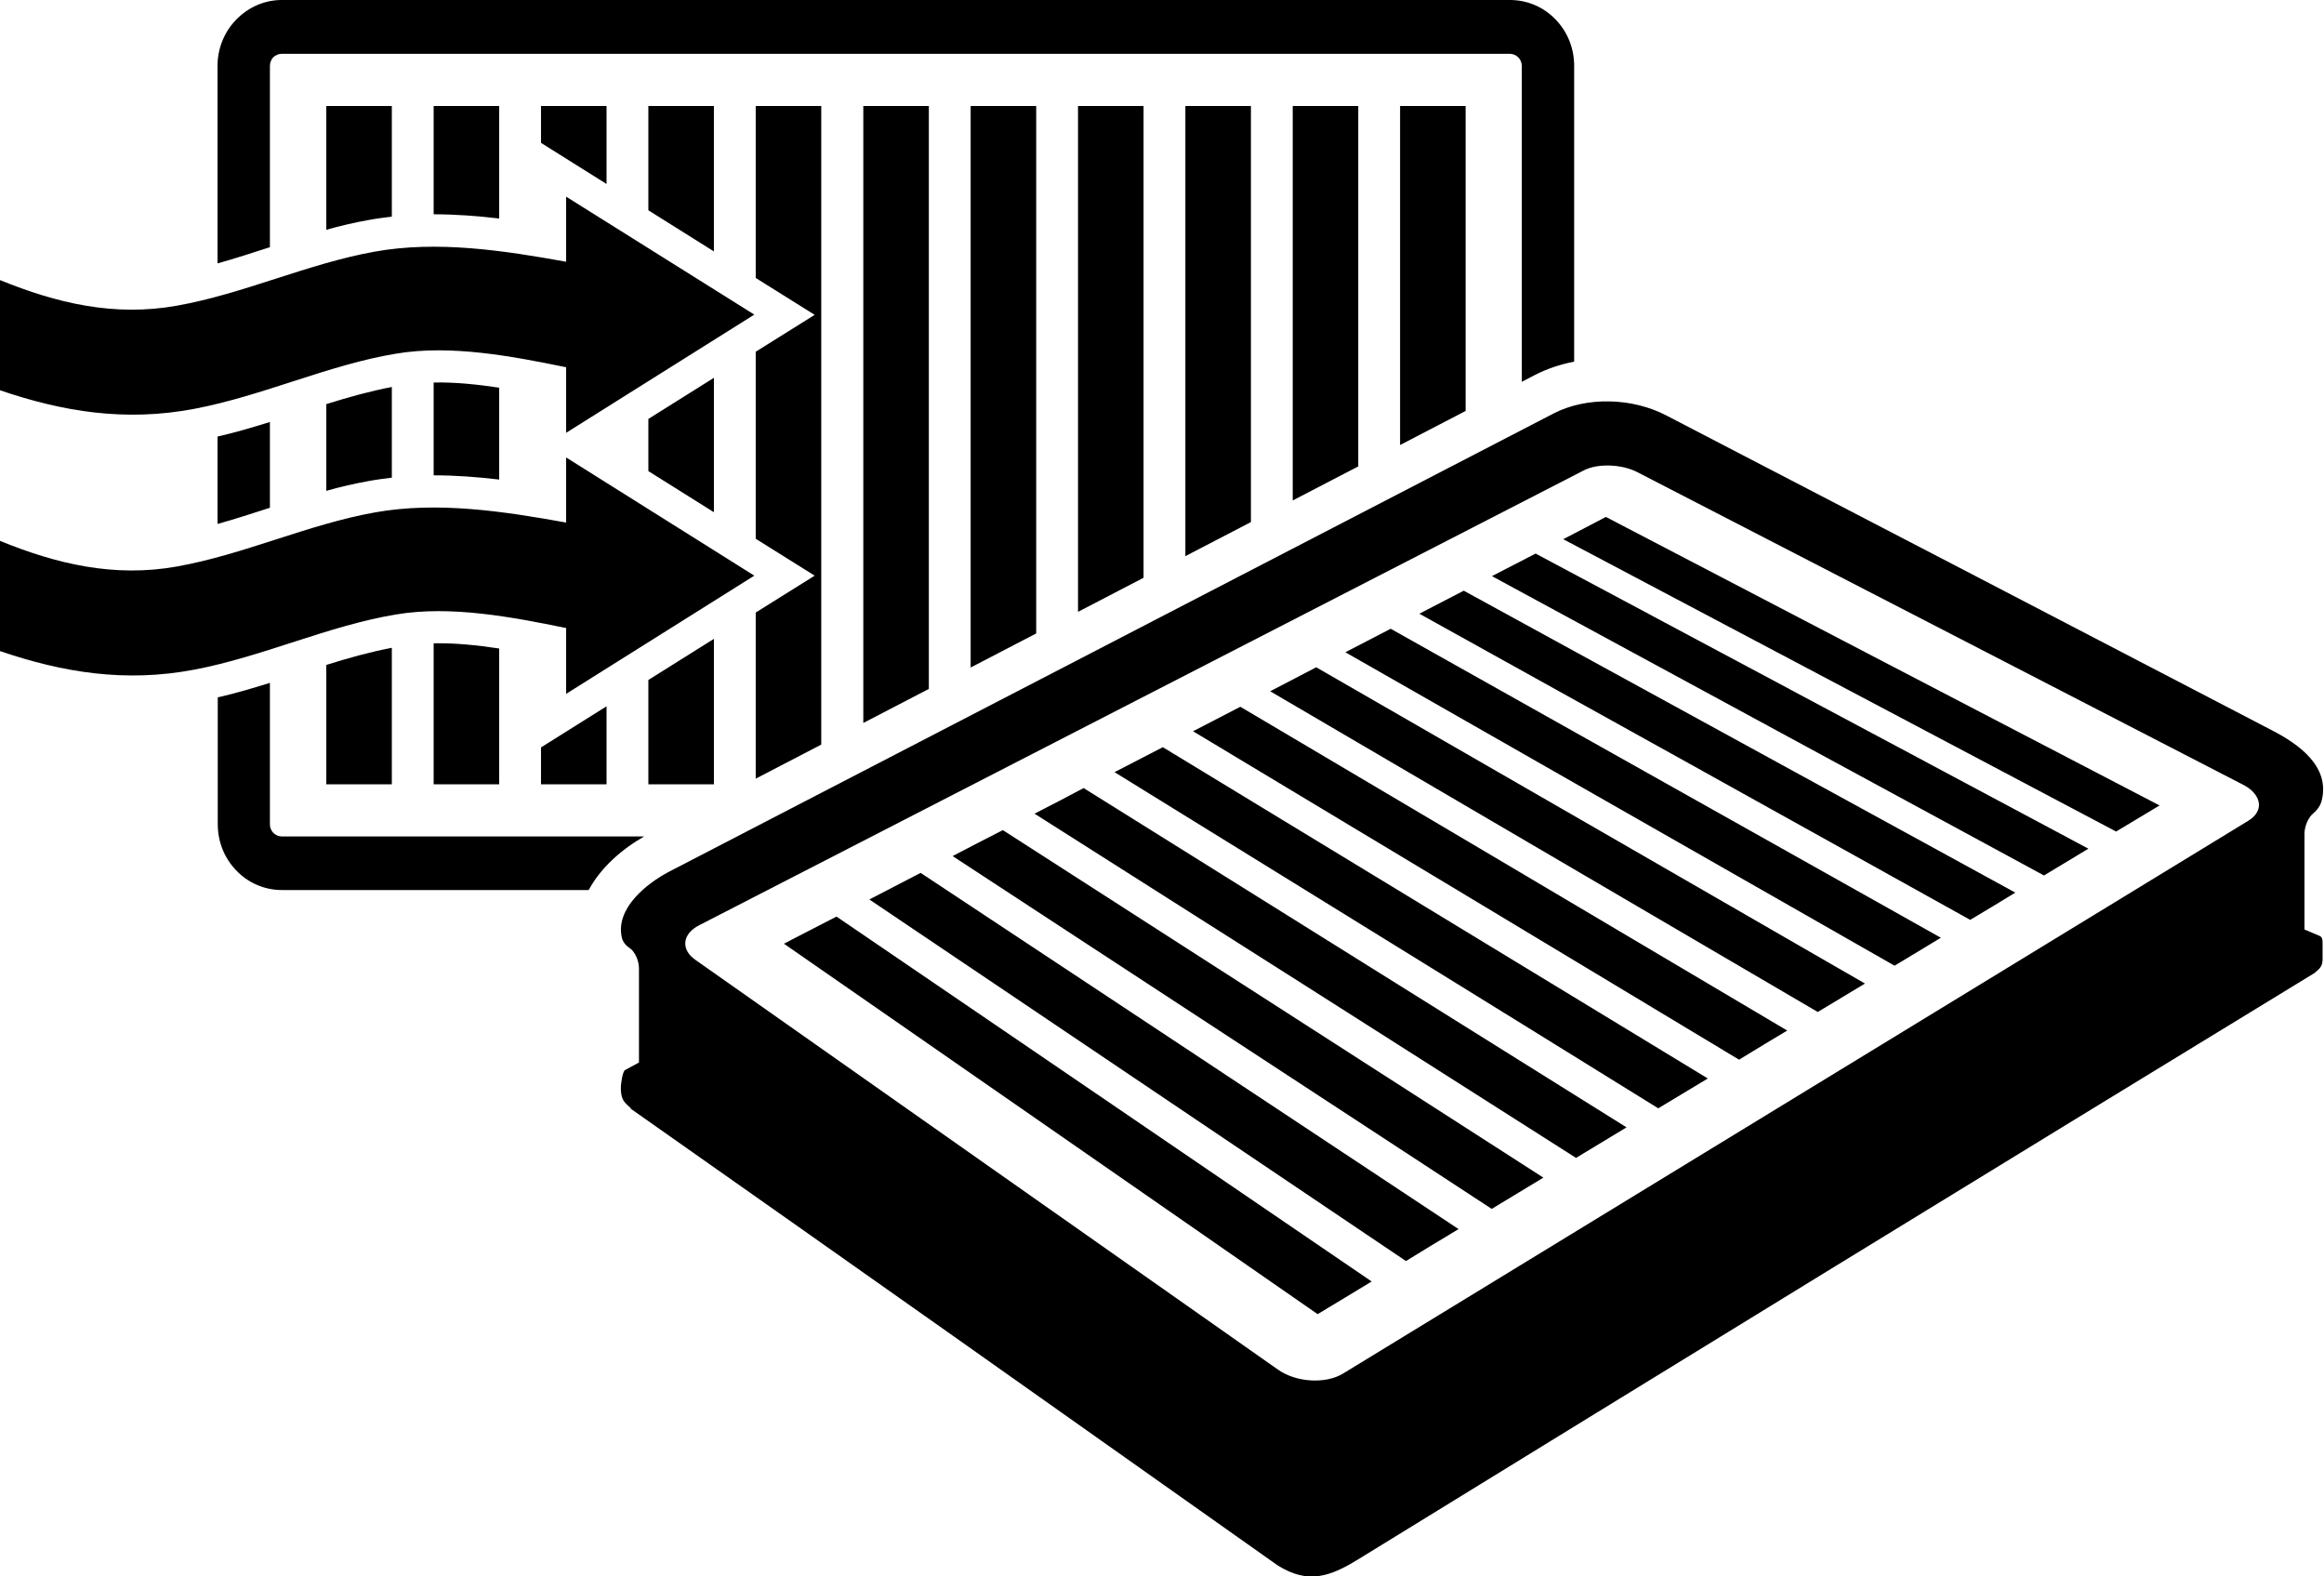 <?xml version="1.0" encoding="UTF-8"?>
<svg id="Layer_2" data-name="Layer 2" xmlns="http://www.w3.org/2000/svg" viewBox="0 0 98.93 67.09">
  <defs>
    <style>
      .cls-1 {
        fill-rule: evenodd;
      }
    </style>
  </defs>
  <g id="Layer_1-2" data-name="Layer 1">
    <path class="cls-1" d="M26.86,47.17c-.3-.26-.4-.36-.43-.76v-.18c.01-.13.07-.63.18-.69l.59-.32v-4.01c0-.32-.17-.7-.38-.85-.19-.12-.31-.28-.35-.46-.28-1.24,1.06-2.3,2.01-2.8l37.65-19.5c1.43-.74,3.37-.66,4.78.07,8.61,4.47,17.22,8.94,25.82,13.42,1.1.57,2.45,1.51,2.11,2.95-.05.23-.18.42-.37.58-.2.16-.37.54-.37.85v4.09l.64.27c.12.05.13.18.13.29v.71c0,.3-.13.4-.34.58-13.59,8.29-27.16,16.62-40.72,24.96-1.17.72-2.13,1.08-3.44.24-9.17-6.49-18.34-12.97-27.53-19.43h0ZM33.38,40.16c.74-.38,1.48-.77,2.23-1.15,7.6,5.18,15.19,10.35,22.78,15.53-.76.46-1.53.93-2.3,1.39-7.57-5.25-15.14-10.51-22.71-15.76h0ZM37.01,38.28c.73-.38,1.45-.75,2.18-1.13,7.63,5.05,15.27,10.1,22.9,15.16-.75.45-1.5.9-2.24,1.36-7.61-5.13-15.22-10.25-22.83-15.38h0ZM40.56,36.43c.71-.37,1.42-.74,2.13-1.1,7.67,4.93,15.34,9.86,23.01,14.79-.73.44-1.46.88-2.2,1.33-7.65-5.01-15.3-10.01-22.94-15.01h0ZM44.04,34.63c.7-.36,1.4-.72,2.09-1.09,7.71,4.81,15.41,9.63,23.11,14.44-.72.43-1.43.87-2.15,1.3-7.68-4.89-15.37-9.78-23.05-14.65h0ZM47.45,32.86c.68-.35,1.37-.71,2.05-1.06,7.73,4.7,15.47,9.4,23.2,14.1-.7.42-1.41.85-2.11,1.27-7.71-4.78-15.43-9.54-23.15-14.31h0ZM50.79,31.12c.67-.35,1.34-.69,2.01-1.04,7.76,4.59,15.52,9.18,23.28,13.78-.68.41-1.37.82-2.05,1.24-7.74-4.66-15.49-9.32-23.23-13.97h0ZM54.07,29.42c.65-.34,1.31-.68,1.96-1.02,7.79,4.48,15.57,8.97,23.36,13.46-.67.4-1.34.81-2.01,1.21-7.77-4.55-15.54-9.1-23.31-13.65h0ZM57.27,27.76c.64-.33,1.29-.67,1.93-1,7.81,4.38,15.61,8.77,23.42,13.15-.65.4-1.31.79-1.97,1.19-7.79-4.45-15.59-8.89-23.38-13.34h0ZM60.42,26.12c.63-.33,1.27-.66,1.89-.98,7.83,4.28,15.65,8.57,23.48,12.85-.64.39-1.28.78-1.92,1.16-7.81-4.35-15.63-8.69-23.45-13.03h0ZM63.51,24.52c.62-.32,1.24-.64,1.86-.96,7.84,4.19,15.69,8.37,23.53,12.56-.63.38-1.26.76-1.89,1.14-7.83-4.25-15.67-8.49-23.5-12.74h0ZM66.54,22.95c.61-.32,1.22-.63,1.82-.95,7.85,4.1,15.71,8.19,23.57,12.28-.62.37-1.23.74-1.85,1.11-7.85-4.15-15.7-8.3-23.55-12.45h0ZM29.76,39.38c12.56-6.46,25.12-12.91,37.68-19.37.57-.29,1.59-.26,2.25.08,8.61,4.44,17.22,8.88,25.82,13.32.71.37.93,1.07.2,1.52-5.78,3.53-11.79,7.2-18.02,11-6.56,4.01-13.4,8.18-20.52,12.53-.74.45-1.99.38-2.77-.17-4.51-3.17-8.86-6.23-13.06-9.18-4.05-2.85-7.96-5.6-11.74-8.26-.63-.44-.56-1.1.16-1.47h0Z"/>
    <path class="cls-1" d="M24.1,15.63c-2.3-.47-4.91-.97-7.23-.58-2.87.47-5.69,1.8-8.6,2.35-2.94.56-5.6.12-8.27-.79v-4.69c2.4.98,4.86,1.57,7.53,1.09,2.83-.5,5.57-1.79,8.42-2.3,2.67-.48,5.49-.05,8.15.43v-2.77l8.01,5.02-8.01,5.03v-2.79h0ZM24.1,26.73c-2.3-.47-4.91-.97-7.23-.58-2.87.47-5.69,1.8-8.6,2.35-2.94.56-5.6.12-8.27-.79v-4.69c2.4.98,4.86,1.57,7.53,1.09,2.83-.5,5.57-1.79,8.42-2.3,2.67-.48,5.49-.05,8.15.43v-2.77l8.01,5.03-8.01,5.03v-2.79h0ZM11.99,0h52.29c.75,0,1.44.31,1.93.82.5.51.8,1.21.8,1.98v12.59c-.6.12-1.18.31-1.71.59l-.52.27V2.8c0-.14-.06-.27-.15-.36-.09-.09-.22-.15-.36-.15H11.99c-.14,0-.26.06-.36.15h0c-.09.1-.14.23-.14.37v7.71c-.74.24-1.48.48-2.23.69V2.8c0-.77.31-1.47.8-1.97h0c.5-.51,1.18-.83,1.93-.83h0ZM11.49,17.96v3.65c-.74.24-1.48.48-2.23.69v-3.72c.75-.17,1.49-.39,2.23-.62h0ZM11.49,29.07v6.02c0,.14.06.27.15.36.09.09.22.15.36.15h15.42c-.95.54-1.85,1.33-2.36,2.28h-13.06c-.75,0-1.44-.31-1.93-.82-.5-.51-.8-1.21-.8-1.98v-5.4c.75-.17,1.49-.39,2.23-.62h0ZM13.89,4.51h2.79v4.71c-.32.04-.65.08-.97.14-.62.11-1.22.25-1.82.42v-5.26h0ZM16.68,16.47v3.86c-.32.04-.65.08-.97.14-.62.11-1.22.25-1.82.42v-3.69c.92-.29,1.85-.55,2.79-.73h0ZM16.68,27.57v5.81h-2.79v-5.08c.92-.29,1.85-.55,2.79-.73h0ZM18.46,4.51h2.79v4.79c-.93-.11-1.86-.18-2.79-.18v-4.61h0ZM21.25,16.49v3.92c-.93-.11-1.86-.18-2.79-.18v-3.95c.91-.02,1.86.08,2.79.22h0ZM21.25,27.6v5.78h-2.79v-6c.91-.02,1.86.08,2.79.22h0ZM23.03,4.51h2.79v3.32l-2.79-1.75v-1.57h0ZM25.82,30.06v3.32h-2.79v-1.57l2.79-1.75h0ZM27.6,4.51h2.79v6.19l-2.79-1.75v-4.44h0ZM30.39,16.08v5.72l-2.79-1.75v-2.22l2.79-1.75h0ZM30.39,27.19v6.19h-2.79v-4.44l2.79-1.75h0ZM32.17,4.51h2.79v27.18l-2.79,1.45v-7.07l2.51-1.57-2.51-1.57v-7.96l2.51-1.57-2.51-1.57v-7.31h0ZM36.75,4.51h2.79v24.81l-2.79,1.45V4.51h0ZM41.32,4.51h2.79v22.45l-2.79,1.45V4.51h0ZM45.89,4.51h2.79v20.08l-2.79,1.45V4.51h0ZM50.46,4.51h2.79v17.71l-2.79,1.45V4.51h0ZM55.03,4.51h2.79v15.34l-2.79,1.45V4.51h0ZM59.6,4.51h2.79v12.98l-2.79,1.45V4.51h0Z"/>
  </g>
</svg>